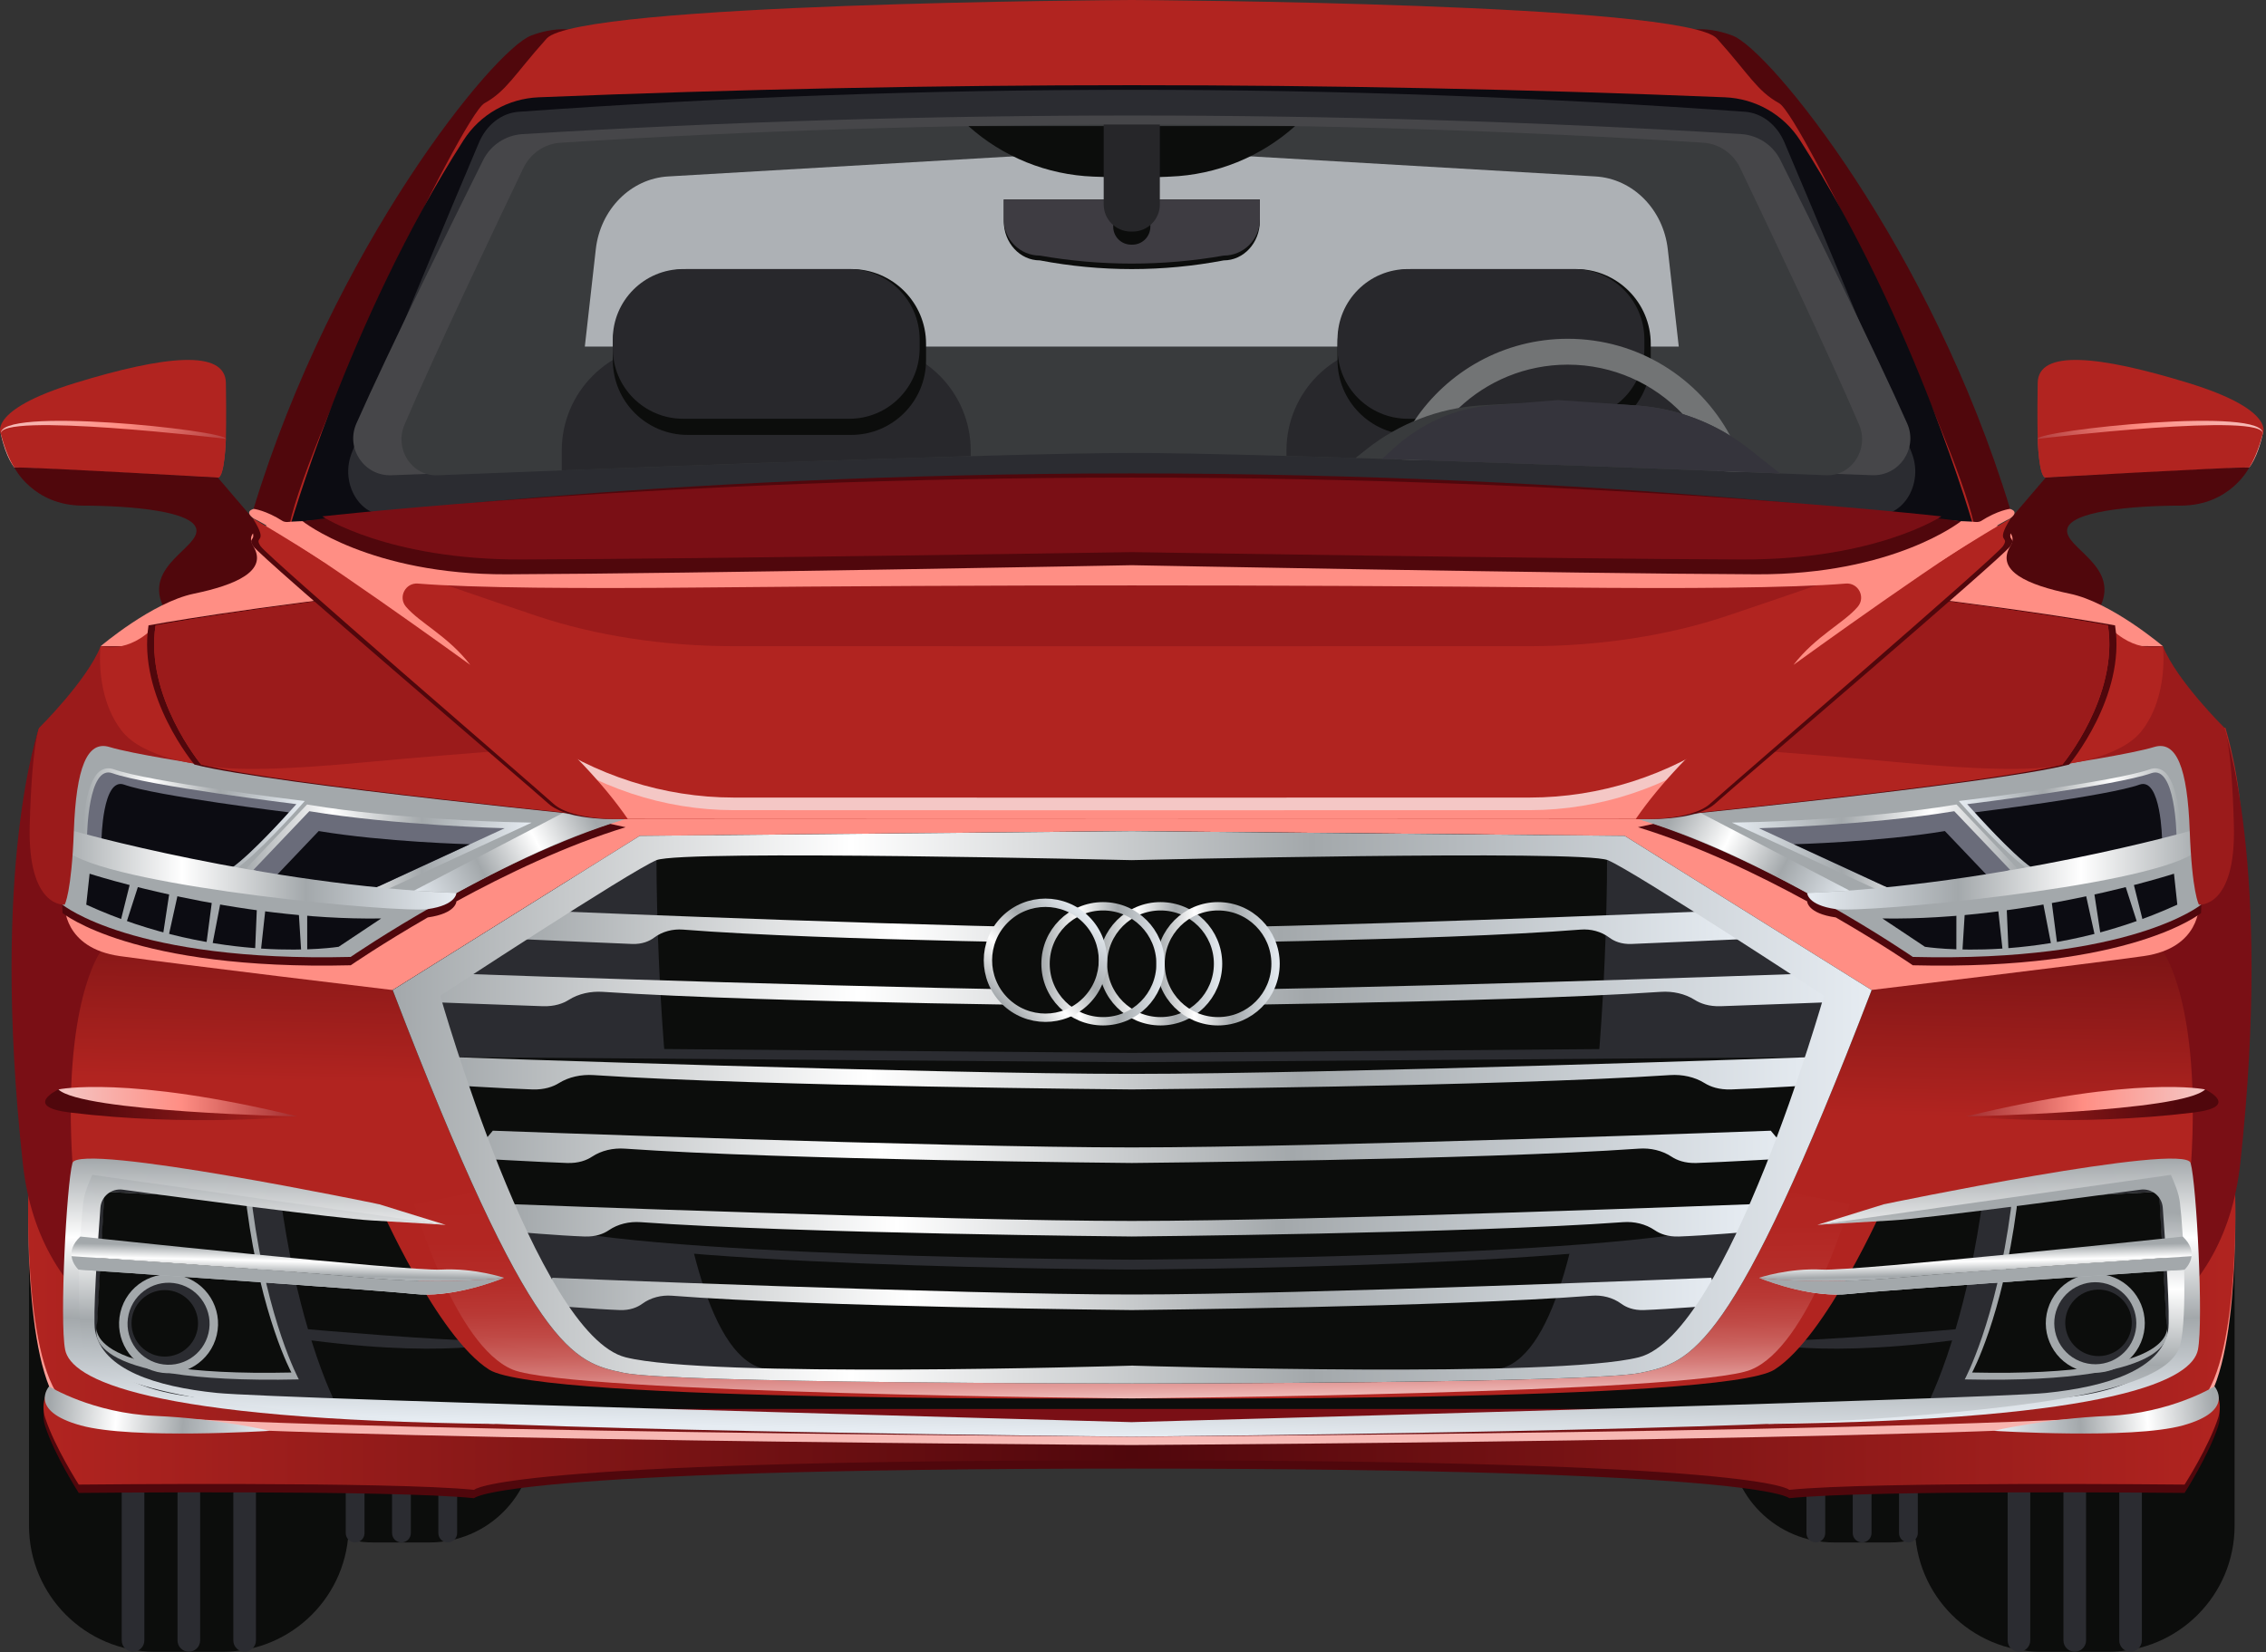 <svg width="543" height="396" viewBox="0 0 543 396" fill="none" xmlns="http://www.w3.org/2000/svg">
<rect x="0" y="0" width="543" height="396" fill="#333333" stroke="none"/>
<path d="M0.231 104.11C0.231 104.11 -3.39 98.37 18.061 91.78C39.511 85.2 53.99 83.7 54.13 91.78C54.27 99.86 54.13 105.17 54.13 105.17C54.13 105.17 10.63 113.15 0.231 104.11Z" fill="#B12420"/>
<path d="M3.411 112.01C3.411 112.01 1.421 109.71 0.221 104.11C-1.249 97.2 54.101 103.16 54.121 105.18C54.121 105.18 53.871 114.56 52.191 114.46C50.521 114.37 3.411 112.01 3.411 112.01Z" fill="url(#paint0_linear_100_6561)"/>
<path d="M3.411 112.01C3.411 112.01 1.681 109.65 0.221 104.11C-1.239 98.57 54.121 105.18 54.121 105.18C54.121 105.18 53.871 114.56 52.191 114.46C50.521 114.37 3.411 112.01 3.411 112.01Z" fill="#B12420"/>
<path d="M60.591 124.281L52.201 114.471C52.201 114.471 9.741 112.021 3.411 112.021C3.411 112.021 7.931 121.17 19.821 121.19C31.711 121.21 46.461 122.561 47.061 126.921C47.661 131.281 34.841 135.471 38.921 144.971C43.001 154.461 75.031 139.111 60.591 124.281Z" fill="#50070C"/>
<path d="M542.191 104.11C542.191 104.11 545.811 98.37 524.361 91.78C502.911 85.2 488.431 83.7 488.291 91.78C488.151 99.86 488.291 105.17 488.291 105.17C488.291 105.17 531.791 113.15 542.191 104.11Z" fill="#B12420"/>
<path d="M539.001 112.01C539.001 112.01 540.991 109.71 542.191 104.11C543.661 97.2 488.311 103.16 488.291 105.18C488.291 105.18 488.541 114.56 490.221 114.46C491.901 114.37 539.001 112.01 539.001 112.01Z" fill="url(#paint1_linear_100_6561)"/>
<path d="M539.001 112.01C539.001 112.01 540.731 109.65 542.191 104.11C543.651 98.57 488.291 105.18 488.291 105.18C488.291 105.18 488.541 114.56 490.221 114.46C491.901 114.37 539.001 112.01 539.001 112.01Z" fill="#B12420"/>
<path d="M481.821 124.281L490.211 114.471C490.211 114.471 532.671 112.021 539.001 112.021C539.001 112.021 534.481 121.17 522.591 121.19C510.701 121.2 495.951 122.561 495.351 126.921C494.751 131.281 507.571 135.471 503.491 144.971C499.411 154.471 467.391 139.111 481.821 124.281Z" fill="#50070C"/>
<path d="M415.161 8.53C409.901 6.54 406.401 7.07 406.401 7.07L271.211 10.45L136.021 7.07C136.021 7.07 132.53 6.54 127.26 8.53C118.33 11.91 79.871 59.18 60.751 121.98C60.751 121.98 66.841 129.96 112.071 129.96C156.741 129.96 268.431 129.96 271.181 129.96C271.211 129.96 271.25 129.96 271.25 129.96C274 129.96 385.691 129.96 430.361 129.96C475.591 129.96 481.681 121.98 481.681 121.98C462.551 59.18 424.091 11.91 415.161 8.53Z" fill="#50070C"/>
<path d="M426.331 24.74C420.971 21.76 419.181 17.88 411.431 9.24C403.781 0.71 274.561 0.02 271.251 0C271.251 0 271.221 0 271.211 0C271.201 0 271.171 0 271.171 0C267.851 0.02 138.641 0.71 130.991 9.24C123.241 17.88 121.451 21.76 116.091 24.74C110.721 27.72 71.581 109.63 69.051 127.49H271.191H271.231H473.371C470.841 109.63 431.701 27.72 426.331 24.74Z" fill="#B12420"/>
<path d="M431.34 33.611C427.38 27.43 420.64 23.62 413.35 23.32C318.63 19.451 223.79 19.451 129.07 23.32C121.78 23.62 115.04 27.43 111.08 33.611C83.3 76.951 69.13 127.49 69.13 127.49H271.15H271.27H473.29C473.29 127.49 459.12 76.951 431.34 33.611Z" fill="#0C0C12"/>
<path d="M495.98 142.3C486 140.23 478.12 136.87 481.73 130.9C485.35 124.93 469.91 124.92 469.91 124.92L271.21 114.46L72.51 124.92C72.51 124.92 57.08 124.92 60.69 130.9C64.31 136.87 56.43 140.23 46.44 142.3C36.46 144.37 24.11 154.89 24.11 154.89L271.2 152.99L518.29 154.89C518.3 154.89 505.96 144.37 495.98 142.3Z" fill="#FF8E84"/>
<path d="M533.281 174.44H271.401H271.251H9.381C9.381 174.44 -5.959 224.16 23.971 228.28C53.911 232.4 271.201 271.01 271.201 271.01L518.671 228.28C548.621 224.16 533.281 174.44 533.281 174.44Z" fill="url(#paint2_linear_100_6561)"/>
<path d="M53.351 395.89H37.151C20.471 395.89 6.951 382.37 6.951 365.69V254.64C6.951 237.96 20.471 224.44 37.151 224.44H53.351C70.031 224.44 83.551 237.96 83.551 254.64V365.69C83.551 382.36 70.031 395.89 53.351 395.89Z" fill="#0C0D0C"/>
<path d="M45.251 395.89C43.751 395.89 42.541 394.68 42.541 393.18V227.15C42.541 225.65 43.751 224.44 45.251 224.44C46.751 224.44 47.961 225.65 47.961 227.15V393.18C47.961 394.67 46.74 395.89 45.251 395.89Z" fill="#2B2C31"/>
<path d="M31.881 395.89C30.381 395.89 29.171 394.68 29.171 393.18V227.15C29.171 225.65 30.381 224.44 31.881 224.44C33.381 224.44 34.591 225.65 34.591 227.15V393.18C34.591 394.67 33.371 395.89 31.881 395.89Z" fill="#2B2C31"/>
<path d="M58.621 395.89C57.121 395.89 55.911 394.68 55.911 393.18V227.15C55.911 225.65 57.121 224.44 58.621 224.44C60.121 224.44 61.331 225.65 61.331 227.15V393.18C61.331 394.67 60.111 395.89 58.621 395.89Z" fill="#2B2C31"/>
<path d="M505.271 395.89H489.071C472.391 395.89 458.871 382.37 458.871 365.69V254.64C458.871 237.96 472.391 224.44 489.071 224.44H505.271C521.951 224.44 535.471 237.96 535.471 254.64V365.69C535.471 382.36 521.951 395.89 505.271 395.89Z" fill="#0C0D0C"/>
<path d="M497.171 395.89C495.671 395.89 494.461 394.68 494.461 393.18V227.15C494.461 225.65 495.671 224.44 497.171 224.44C498.671 224.44 499.881 225.65 499.881 227.15V393.18C499.881 394.67 498.671 395.89 497.171 395.89Z" fill="#2B2C31"/>
<path d="M483.801 395.89C482.301 395.89 481.091 394.68 481.091 393.18V227.15C481.091 225.65 482.301 224.44 483.801 224.44C485.301 224.44 486.511 225.65 486.511 227.15V393.18C486.511 394.67 485.291 395.89 483.801 395.89Z" fill="#2B2C31"/>
<path d="M510.541 395.89C509.041 395.89 507.831 394.68 507.831 393.18V227.15C507.831 225.65 509.041 224.44 510.541 224.44C512.041 224.44 513.251 225.65 513.251 227.15V393.18C513.251 394.67 512.041 395.89 510.541 395.89Z" fill="#2B2C31"/>
<path d="M102.92 369.7H89.481C75.641 369.7 64.42 358.48 64.42 344.64V252.5C64.42 238.66 75.641 227.44 89.481 227.44H102.92C116.76 227.44 127.98 238.66 127.98 252.5V344.64C127.98 358.48 116.76 369.7 102.92 369.7Z" fill="#0C0D0C"/>
<path d="M96.2 369.7C94.96 369.7 93.95 368.69 93.95 367.45V229.69C93.95 228.45 94.96 227.44 96.2 227.44C97.44 227.44 98.45 228.45 98.45 229.69V367.46C98.44 368.7 97.44 369.7 96.2 369.7Z" fill="#2B2C31"/>
<path d="M85.101 369.7C83.861 369.7 82.851 368.69 82.851 367.45V229.69C82.851 228.45 83.861 227.44 85.101 227.44C86.341 227.44 87.351 228.45 87.351 229.69V367.46C87.351 368.7 86.341 369.7 85.101 369.7Z" fill="#2B2C31"/>
<path d="M107.291 369.7C106.051 369.7 105.041 368.69 105.041 367.45V229.69C105.041 228.45 106.051 227.44 107.291 227.44C108.531 227.44 109.541 228.45 109.541 229.69V367.46C109.541 368.7 108.531 369.7 107.291 369.7Z" fill="#2B2C31"/>
<path d="M452.94 369.7H439.5C425.66 369.7 414.44 358.48 414.44 344.64V252.5C414.44 238.66 425.66 227.44 439.5 227.44H452.94C466.78 227.44 478 238.66 478 252.5V344.64C478 358.48 466.78 369.7 452.94 369.7Z" fill="#0C0D0C"/>
<path d="M446.221 369.7C444.981 369.7 443.971 368.69 443.971 367.45V229.69C443.971 228.45 444.981 227.44 446.221 227.44C447.461 227.44 448.471 228.45 448.471 229.69V367.46C448.471 368.7 447.461 369.7 446.221 369.7Z" fill="#2B2C31"/>
<path d="M435.13 369.7C433.89 369.7 432.88 368.69 432.88 367.45V229.69C432.88 228.45 433.89 227.44 435.13 227.44C436.37 227.44 437.38 228.45 437.38 229.69V367.46C437.37 368.7 436.37 369.7 435.13 369.7Z" fill="#2B2C31"/>
<path d="M457.311 369.7C456.071 369.7 455.061 368.69 455.061 367.45V229.69C455.061 228.45 456.071 227.44 457.311 227.44C458.551 227.44 459.561 228.45 459.561 229.69V367.46C459.561 368.7 458.561 369.7 457.311 369.7Z" fill="#2B2C31"/>
<path d="M525.4 328.22L271.18 333.6L16.96 328.22C16.96 328.22 8.55 334.78 10.81 341.78C13.07 348.78 18.87 357.83 18.87 357.83C18.87 357.83 93.77 357.05 113.611 359.09C113.611 359.09 118.98 352 271.15 352H271.211C423.381 352 428.75 359.09 428.75 359.09C448.59 357.05 523.49 357.83 523.49 357.83C523.49 357.83 529.29 348.78 531.55 341.78C533.81 334.78 525.4 328.22 525.4 328.22Z" fill="#50070C"/>
<path d="M525.4 326.22L271.18 331.6L16.96 326.22C16.96 326.22 8.55 332.78 10.81 339.78C13.07 346.78 18.87 355.83 18.87 355.83C18.87 355.83 93.77 355.05 113.611 357.09C113.611 357.09 118.98 350 271.15 350H271.211C423.381 350 428.75 357.09 428.75 357.09C448.59 355.05 523.49 355.83 523.49 355.83C523.49 355.83 529.29 346.78 531.55 339.78C533.81 332.78 525.4 326.22 525.4 326.22Z" fill="url(#paint3_linear_100_6561)"/>
<path d="M535.611 287.65L271.201 290.63L6.79 287.65C6.79 287.65 5.461 333.85 17.201 339.41C28.631 344.82 258.851 346.28 270.951 346.35C270.951 346.35 271.041 346.35 271.201 346.35C271.361 346.35 271.451 346.35 271.451 346.35C283.541 346.28 513.771 344.83 525.201 339.41C536.951 333.85 535.611 287.65 535.611 287.65Z" fill="url(#paint4_linear_100_6561)"/>
<path d="M535.611 285.65L271.201 288.63L6.79 285.65C6.79 285.65 5.461 331.85 17.201 337.41C28.631 342.82 258.851 344.28 270.951 344.35C270.951 344.35 271.041 344.35 271.201 344.35C271.361 344.35 271.451 344.35 271.451 344.35C283.541 344.28 513.771 342.83 525.201 337.41C536.951 331.85 535.611 285.65 535.611 285.65Z" fill="url(#paint5_linear_100_6561)"/>
<path d="M532.921 174.44H271.151H9.381C9.381 174.44 -2.369 206.79 5.451 278.75C13.271 350.71 117.521 340.85 271.151 340.85C424.781 340.85 529.031 350.71 536.851 278.75C544.671 206.79 532.921 174.44 532.921 174.44Z" fill="#7A0F15"/>
<path d="M465.05 337.7H77.37C58.95 337.7 44.03 322.77 44.03 304.36C44.03 285.94 58.96 271.02 77.37 271.02H465.05C483.47 271.02 498.39 285.95 498.39 304.36C498.39 322.77 483.46 337.7 465.05 337.7Z" fill="#0C0D0C"/>
<path d="M124.14 321C124.14 321 124.14 321 115.63 321.26C107.13 321.51 73.88 318.61 73.811 318.6C71.421 310.5 68.91 299.79 67.14 286.45V283.81L23.23 281.59L20.971 322.17C20.971 322.17 14.08 338.79 80.89 337.32C80.89 337.32 77.97 331.97 74.62 321.27C110.57 325.89 124.14 321 124.14 321Z" fill="#2B2C31"/>
<path d="M60.52 287.439L25.09 285.649L23.26 318.399C23.26 318.399 17.7 331.809 71.61 330.619C71.61 330.619 64.15 316.919 60.52 289.569" fill="#A3A8AB"/>
<path d="M59.14 287.369L25.01 285.649L23.25 317.189C23.25 317.189 17.901 330.109 69.831 328.969C69.831 328.969 62.64 315.769 59.14 289.429" fill="#0C0D0C"/>
<path d="M51.935 320.004C53.44 313.63 49.493 307.242 43.118 305.737C36.743 304.232 30.356 308.179 28.851 314.553C27.345 320.928 31.293 327.316 37.667 328.821C44.042 330.326 50.43 326.379 51.935 320.004Z" fill="#A3A8AB"/>
<path d="M49.959 319.538C51.207 314.255 47.935 308.96 42.652 307.713C37.368 306.465 32.074 309.737 30.826 315.02C29.579 320.304 32.85 325.598 38.134 326.846C43.417 328.093 48.712 324.822 49.959 319.538Z" fill="#2B2C31"/>
<path d="M45.122 322.817C48.234 319.705 48.234 314.658 45.122 311.546C42.009 308.434 36.963 308.434 33.85 311.546C30.738 314.659 30.738 319.705 33.85 322.817C36.963 325.93 42.009 325.93 45.122 322.817Z" fill="#0C0D0C"/>
<path d="M418.271 321C418.271 321 418.271 321 426.781 321.26C435.281 321.51 468.531 318.61 468.601 318.6C470.991 310.5 473.501 299.79 475.271 286.45V283.81L519.181 281.59L521.441 322.17C521.441 322.17 528.331 338.79 461.521 337.32C461.521 337.32 464.441 331.97 467.791 321.27C431.841 325.89 418.271 321 418.271 321Z" fill="#2B2C31"/>
<path d="M481.901 287.439L517.331 285.649L519.161 318.399C519.161 318.399 524.721 331.809 470.811 330.619C470.811 330.619 478.271 316.919 481.901 289.569" fill="#A3A8AB"/>
<path d="M483.27 287.369L517.4 285.649L519.16 317.189C519.16 317.189 524.51 330.109 472.58 328.969C472.58 328.969 479.77 315.769 483.27 289.429" fill="#0C0D0C"/>
<path d="M513.052 321.696C515.559 315.645 512.685 308.707 506.634 306.2C500.582 303.693 493.644 306.567 491.137 312.619C488.631 318.67 491.504 325.608 497.556 328.115C503.608 330.622 510.546 327.748 513.052 321.696Z" fill="#A3A8AB"/>
<path d="M511.177 320.92C513.254 315.904 510.873 310.153 505.857 308.076C500.841 305.998 495.091 308.38 493.013 313.396C490.935 318.411 493.317 324.162 498.333 326.239C503.349 328.317 509.099 325.935 511.177 320.92Z" fill="#2B2C31"/>
<path d="M504.698 324.819C508.981 323.807 511.634 319.515 510.623 315.231C509.611 310.947 505.318 308.295 501.035 309.306C496.751 310.318 494.098 314.61 495.11 318.894C496.121 323.178 500.414 325.831 504.698 324.819Z" fill="#0C0D0C"/>
<path d="M518.441 228.28C452.271 122.44 271.211 135.47 271.211 135.47C271.211 135.47 90.151 122.45 23.981 228.28C23.981 228.28 14.981 240.63 17.361 278.75C17.361 278.75 19.461 277.02 30.971 281.07C42.481 285.12 90.831 288.64 90.831 288.64C90.831 288.64 104.751 320.37 117.211 328.28C129.661 336.19 271.211 335.17 271.211 335.17C271.211 335.17 412.761 336.19 425.211 328.28C437.661 320.37 451.591 288.64 451.591 288.64C451.591 288.64 499.941 285.12 511.451 281.07C522.961 277.02 525.061 278.75 525.061 278.75C527.441 240.63 518.441 228.28 518.441 228.28Z" fill="url(#paint6_linear_100_6561)"/>
<path d="M521.741 173.11L271.211 154.89L20.681 173.11C20.681 173.11 11.191 179.09 15.491 216.84C15.491 216.84 15.041 227.21 28.731 229.16C42.421 231.1 94.111 237.3 94.111 237.3L135.591 211.4C147.171 204.17 160.521 200.27 174.171 200.14L271.211 199.2L368.251 200.14C381.901 200.27 395.251 204.17 406.831 211.4L448.311 237.3C448.311 237.3 500.001 231.1 513.691 229.16C527.381 227.22 526.931 216.84 526.931 216.84C531.241 179.09 521.741 173.11 521.741 173.11Z" fill="#FF8E84"/>
<path d="M21.33 182.089C17.84 186.809 16.2 194.579 15.46 201.779C14.36 202.439 13.44 203.579 15.16 205.279C14.64 212.759 14.99 218.839 14.99 218.839C14.99 218.839 31.79 232.649 84.05 231.359C84.05 231.359 91.4 226.289 102.51 219.889C109.36 218.929 109.37 216.049 109.37 216.039C121.17 209.599 135.71 202.619 149.92 198.269C149.91 198.279 29.17 171.479 21.33 182.089Z" fill="#50070C"/>
<path d="M526.96 201.77C526.21 194.58 524.57 186.8 521.09 182.08C513.24 171.47 392.5 198.27 392.5 198.27C406.72 202.62 421.26 209.6 433.05 216.04C433.05 216.05 433.06 218.93 439.91 219.89C451.01 226.29 458.37 231.36 458.37 231.36C510.63 232.65 527.43 218.84 527.43 218.84C527.43 218.84 527.78 212.76 527.26 205.28C528.98 203.57 528.06 202.44 526.96 201.77Z" fill="#50070C"/>
<path d="M149.91 196.28C149.91 196.28 29.17 169.48 21.32 180.09C13.47 190.7 14.97 216.84 14.97 216.84C14.97 216.84 31.77 230.65 84.03 229.36C84.04 229.36 117.82 206.09 149.91 196.28Z" fill="#A3A8AB"/>
<path d="M120.971 197.01C120.711 197 94.491 196.3 74.361 192.95L73.581 192.82L58.101 209.08L60.201 209.89C60.651 210.06 70.951 213.95 88.201 213.95C89.061 213.95 89.951 213.94 90.851 213.92L91.16 213.91L127.411 197.17L120.971 197.01Z" fill="url(#paint7_linear_100_6561)"/>
<path d="M90.81 212.421L120.94 198.511C120.94 198.511 94.59 197.831 74.12 194.431L60.73 208.491C60.73 208.491 72.05 212.851 90.81 212.421Z" fill="#6A6C7A"/>
<path d="M89.28 213.11L112.58 202.35C112.58 202.35 92.2 201.83 76.37 199.19L66.01 210.07C66.01 210.07 74.77 213.44 89.28 213.11Z" fill="#0C0C12"/>
<path d="M71.14 191.76C70.78 191.72 35.51 187.35 27.25 184.39C26.1 183.98 24.99 184.11 24.04 184.77C20.23 187.41 19.9 198.49 19.87 200.09C19.65 201.55 20.54 202.93 22.52 204.19C27.68 207.5 39.93 209.84 48.39 209.84C52 209.84 54.92 209.41 56.31 208.45C61.77 204.67 71.37 193.87 71.77 193.41L73.03 191.99L71.14 191.76Z" fill="url(#paint8_linear_100_6561)"/>
<path d="M20.87 200.171C20.87 200.171 21.11 183.241 26.91 185.321C35.37 188.361 71.02 192.741 71.02 192.741C71.02 192.741 61.16 203.871 55.74 207.621C50.46 211.281 19.78 206.321 20.87 200.171Z" fill="#6A6C7A"/>
<path d="M24.32 201.341C24.32 201.341 24.541 186.201 29.731 188.061C37.301 190.781 69.191 194.701 69.191 194.701C69.191 194.701 60.37 204.661 55.511 208.021C50.791 211.281 23.34 206.841 24.32 201.341Z" fill="#0C0C12"/>
<path d="M109.36 214.051C109.36 214.051 131.9 201.251 149.91 196.281C149.91 196.281 139.61 196.631 135.01 194.801L99.231 213.451L109.36 214.051Z" fill="url(#paint9_linear_100_6561)"/>
<path d="M17.19 199.051C17.19 199.051 63.05 212.081 109.36 214.051C109.36 214.051 109.36 216.931 102.5 217.901C95.64 218.861 29.82 212.771 16.9 204.621C10.66 200.681 17.19 199.051 17.19 199.051Z" fill="url(#paint10_linear_100_6561)"/>
<path d="M21.471 209.41C21.471 209.41 56.141 220.67 91.341 220.14L81.15 226.93C81.15 226.93 52.71 231.49 20.67 216.83L21.471 209.41Z" fill="#0C0C12"/>
<path d="M31.25 211.381L28.72 221.501L29.99 222.071L33.21 212.071L31.25 211.381Z" fill="#A3A8AB"/>
<path d="M40.64 213.67L39.07 223.98L40.38 224.44L42.65 214.18L40.64 213.67Z" fill="#A3A8AB"/>
<path d="M61.56 217.551L61.12 227.971L62.47 228.281L63.61 217.841L61.56 217.551Z" fill="#A3A8AB"/>
<path d="M50.82 215.82L49.34 227.1L50.66 227.61L52.83 216.39L50.82 215.82Z" fill="#A3A8AB"/>
<path d="M71.52 217.551L72.231 228.911L73.621 229.151L73.611 217.731L71.52 217.551Z" fill="#A3A8AB"/>
<path d="M392.5 196.28C392.5 196.28 513.24 169.48 521.09 180.09C528.94 190.7 527.44 216.84 527.44 216.84C527.44 216.84 510.64 230.65 458.38 229.36C458.37 229.36 424.59 206.09 392.5 196.28Z" fill="#A3A8AB"/>
<path d="M421.45 197.01C421.71 197 447.93 196.3 468.06 192.95L468.84 192.82L484.32 209.08L482.22 209.89C481.77 210.06 471.47 213.95 454.22 213.95C453.36 213.95 452.47 213.94 451.57 213.92L451.26 213.91L415.01 197.17L421.45 197.01Z" fill="url(#paint11_linear_100_6561)"/>
<path d="M451.61 212.421L421.48 198.511C421.48 198.511 447.83 197.831 468.3 194.431L481.69 208.491C481.69 208.491 470.37 212.851 451.61 212.421Z" fill="#6A6C7A"/>
<path d="M453.14 213.11L429.84 202.35C429.84 202.35 450.22 201.83 466.05 199.19L476.41 210.07C476.41 210.07 467.65 213.44 453.14 213.11Z" fill="#0C0C12"/>
<path d="M471.28 191.76C471.64 191.72 506.91 187.35 515.17 184.39C516.32 183.98 517.43 184.11 518.38 184.77C522.19 187.41 522.52 198.49 522.55 200.09C522.77 201.55 521.88 202.93 519.9 204.19C514.74 207.5 502.49 209.84 494.03 209.84C490.42 209.84 487.5 209.41 486.11 208.45C480.65 204.67 471.05 193.87 470.65 193.41L469.39 191.99L471.28 191.76Z" fill="url(#paint12_linear_100_6561)"/>
<path d="M521.55 200.171C521.55 200.171 521.31 183.241 515.51 185.321C507.05 188.361 471.4 192.741 471.4 192.741C471.4 192.741 481.26 203.871 486.68 207.621C491.96 211.281 522.64 206.321 521.55 200.171Z" fill="#6A6C7A"/>
<path d="M518.1 201.341C518.1 201.341 517.88 186.201 512.69 188.061C505.12 190.781 473.23 194.701 473.23 194.701C473.23 194.701 482.05 204.661 486.91 208.021C491.62 211.281 519.07 206.841 518.1 201.341Z" fill="#0C0C12"/>
<path d="M433.06 214.051C433.06 214.051 410.52 201.251 392.51 196.281C392.51 196.281 402.81 196.631 407.41 194.801L443.19 213.451L433.06 214.051Z" fill="url(#paint13_linear_100_6561)"/>
<path d="M525.23 199.051C525.23 199.051 479.37 212.081 433.06 214.051C433.06 214.051 433.06 216.931 439.92 217.901C446.78 218.861 512.6 212.771 525.52 204.621C531.76 200.681 525.23 199.051 525.23 199.051Z" fill="url(#paint14_linear_100_6561)"/>
<path d="M520.95 209.41C520.95 209.41 486.28 220.67 451.08 220.14L461.27 226.93C461.27 226.93 489.71 231.49 521.75 216.83L520.95 209.41Z" fill="#0C0C12"/>
<path d="M511.16 211.381L513.69 221.501L512.43 222.071L509.21 212.071L511.16 211.381Z" fill="#A3A8AB"/>
<path d="M501.78 213.67L503.35 223.98L502.03 224.44L499.77 214.18L501.78 213.67Z" fill="#A3A8AB"/>
<path d="M480.86 217.551L481.3 227.971L479.94 228.281L478.8 217.841L480.86 217.551Z" fill="#A3A8AB"/>
<path d="M491.6 215.82L493.07 227.1L491.76 227.61L489.58 216.39L491.6 215.82Z" fill="#A3A8AB"/>
<path d="M470.9 217.551L470.19 228.911L468.8 229.151L468.81 217.731L470.9 217.551Z" fill="#A3A8AB"/>
<path d="M535.301 197.82C534.781 177.93 533.031 174.44 533.031 174.44C533.031 174.44 521.541 163.08 518.301 154.89H271.211H24.121C20.881 163.08 9.391 174.44 9.391 174.44C9.391 174.44 7.651 177.93 7.121 197.82C6.601 217.71 15.491 216.84 15.491 216.84C15.491 216.84 17.141 214.08 17.701 199.05C18.261 184.02 20.871 177.4 26.251 179.05C31.631 180.7 48.211 183.24 48.211 183.24L271.211 191.17L494.211 183.24C494.211 183.24 510.801 180.7 516.171 179.05C521.551 177.4 524.171 184.01 524.721 199.05C525.271 214.08 526.931 216.84 526.931 216.84C526.931 216.84 535.831 217.71 535.301 197.82Z" fill="#9B1B1B"/>
<path d="M518.3 154.89C518.3 154.89 511.51 156.89 505.12 149.89H271.201H37.281C30.89 156.9 24.101 154.89 24.101 154.89C24.101 154.89 22.64 166.76 29.18 175.17C34.391 181.87 48.2 183.25 48.2 183.25L271.201 196.33L494.201 183.25C494.201 183.25 508.001 181.87 513.221 175.17C519.761 166.76 518.3 154.89 518.3 154.89Z" fill="#B12420"/>
<path d="M506.83 149.89C506.83 149.89 412.56 132.33 271.21 132.33C129.86 132.33 35.59 149.89 35.59 149.89C32.94 166.96 46.59 183.25 46.59 183.25C65.53 188.1 149.54 196.33 149.54 196.33H271.21H392.88C392.88 196.33 476.89 188.1 495.83 183.25C495.83 183.25 509.48 166.96 506.83 149.89Z" fill="#50070C"/>
<path d="M505.121 149.89C505.121 149.89 411.531 132.33 271.201 132.33C130.871 132.33 37.281 149.89 37.281 149.89C34.651 166.96 48.201 183.25 48.201 183.25C67.001 188.1 150.411 196.33 150.411 196.33H271.201H391.991C391.991 196.33 475.401 188.1 494.201 183.25C494.211 183.25 507.761 166.96 505.121 149.89Z" fill="#B12420"/>
<path d="M505.121 149.89C505.121 149.89 411.531 132.33 271.201 132.33C130.871 132.33 37.281 149.89 37.281 149.89C34.651 166.96 48.201 183.25 48.201 183.25C54.861 184.97 69.501 184.37 85.621 182.87C144.451 177.41 203.481 174.45 262.561 174.45H271.391H279.831C338.911 174.45 397.941 177.42 456.771 182.87C472.901 184.37 487.531 184.97 494.191 183.25C494.211 183.25 507.761 166.96 505.121 149.89Z" fill="#9B1B1B"/>
<path d="M271.211 123.45C271.211 123.45 76.461 112.8 77.231 137.65C77.401 143.07 150.421 196.28 150.421 196.28C150.421 196.28 185.861 196.33 271.211 196.33C356.561 196.33 392.001 196.28 392.001 196.28C392.001 196.28 465.031 143.07 465.191 137.65C465.951 112.8 271.211 123.45 271.211 123.45Z" fill="#FF8E84"/>
<path d="M271.211 123.38C271.211 123.38 76.461 113.03 77.231 137.18C77.341 140.54 107.051 162.77 128.581 178.45C142.671 188.71 159.061 194.17 175.821 194.18C195.201 194.19 226.291 194.21 271.201 194.21C316.111 194.21 347.211 194.2 366.581 194.18C383.341 194.17 399.741 188.7 413.821 178.45C435.351 162.77 465.071 140.54 465.171 137.18C465.951 113.03 271.211 123.38 271.211 123.38Z" fill="#F4C7C5"/>
<path d="M271.211 123.29C271.211 123.29 76.461 113.37 77.231 136.52C77.341 139.74 107.051 161.05 128.581 176.08C142.671 185.91 159.061 191.15 175.821 191.16C195.201 191.17 226.291 191.18 271.201 191.18C316.111 191.18 347.211 191.17 366.581 191.16C383.341 191.15 399.741 185.91 413.821 176.08C435.351 161.05 465.071 139.74 465.171 136.52C465.951 113.37 271.211 123.29 271.211 123.29Z" fill="#B12420"/>
<path d="M271.211 122.2C271.211 122.2 76.461 117.42 77.231 128.57C77.341 130.12 107.051 140.38 128.581 147.62C142.671 152.35 159.061 154.88 175.821 154.88C195.201 154.89 226.291 154.89 271.201 154.89C316.111 154.89 347.211 154.88 366.581 154.88C383.341 154.87 399.741 152.35 413.821 147.62C435.351 140.38 465.071 130.12 465.171 128.57C465.951 117.42 271.211 122.2 271.211 122.2Z" fill="#9B1B1B"/>
<path d="M58.841 124.28C58.841 124.28 125.981 162.36 149.401 196.28C149.401 196.28 136.321 197.03 131.401 192.6C126.481 188.16 62.471 133.57 60.681 130.91C58.901 128.23 62.811 130.53 58.841 124.28Z" fill="#50070C"/>
<path d="M483.571 124.28C483.571 124.28 416.431 162.36 393.011 196.28C393.011 196.28 406.091 197.03 411.011 192.6C415.931 188.16 479.941 133.57 481.731 130.91C483.521 128.23 479.601 130.53 483.571 124.28Z" fill="#50070C"/>
<path d="M60.61 124.28C60.61 124.28 127.19 162.36 150.42 196.28C150.42 196.28 137.45 197.03 132.57 192.6C127.69 188.16 64.22 133.57 62.44 130.91C60.67 128.23 64.55 130.53 60.61 124.28Z" fill="#B12420"/>
<path d="M481.8 124.28C481.8 124.28 415.22 162.36 391.99 196.28C391.99 196.28 404.96 197.03 409.84 192.6C414.72 188.16 478.19 133.57 479.97 130.91C481.75 128.23 477.87 130.53 481.8 124.28Z" fill="#B12420"/>
<path d="M481.64 121.97C481.64 121.97 478.76 122.28 474.64 124.92C470.51 127.56 271.221 123.45 271.221 123.45C271.221 123.45 71.921 127.56 67.8 124.92C63.67 122.28 60.8 121.97 60.8 121.97C58.321 122.7 60.8 124.28 60.8 124.28C71.531 129.51 112.69 159.36 112.69 159.36C107.35 152.43 100.65 149.37 97.29 145.43C95.331 143.13 97.15 139.62 100.16 139.87C113.28 140.95 139.42 141.09 167.41 140.82C236.62 140.15 305.84 140.15 375.05 140.82C403.03 141.09 429.18 140.96 442.3 139.87C445.31 139.62 447.13 143.13 445.17 145.43C441.81 149.37 435.12 152.43 429.77 159.36C429.77 159.36 470.93 129.51 481.66 124.28C481.64 124.28 484.12 122.7 481.64 121.97Z" fill="#FF8E84"/>
<path d="M458.181 108.76C450.631 88.69 434.291 49.9 427.621 34.17C425.821 29.91 422.231 27.11 418.191 26.79H418.181C320.281 19.77 222.101 19.77 124.201 26.8C120.161 27.12 116.571 29.93 114.771 34.18C108.111 49.9 91.761 88.7 84.211 108.77C81.551 115.84 86.121 123.74 92.701 123.44C131.461 121.68 238.291 116.95 271.141 116.95L271.251 116.94C304.091 116.94 410.931 121.66 449.691 123.43C456.271 123.73 460.851 115.83 458.181 108.76Z" fill="#2B2C31"/>
<path d="M271.211 113.47C156.531 113.47 72.511 124.93 72.511 124.93C72.511 124.93 88.611 137.78 121.491 137.65C167.471 137.47 271.211 135.47 271.211 135.47C271.211 135.47 374.951 137.47 420.931 137.65C453.811 137.78 469.911 124.93 469.911 124.93C469.911 124.93 385.881 113.47 271.211 113.47Z" fill="#50070C"/>
<path d="M271.21 114.47C159.26 114.47 77.231 123.77 77.231 123.77C77.231 123.77 92.95 134.2 125.05 134.1C169.94 133.96 271.22 132.33 271.22 132.33C271.22 132.33 372.5 133.95 417.39 134.1C449.49 134.2 465.21 123.77 465.21 123.77C465.21 123.77 383.16 114.47 271.21 114.47Z" fill="#7A0F15"/>
<path d="M271.26 254.6H271.24H271.22V254.61L99.24 288.64C99.24 288.64 108.93 322.55 122.87 328.28C136.81 334.01 271.21 335.17 271.21 335.17H271.26C271.26 335.17 405.66 334.01 419.6 328.28C433.54 322.55 443.23 288.64 443.23 288.64L271.26 254.6Z" fill="url(#paint15_linear_100_6561)"/>
<path d="M389.321 200.34L271.211 199.2L153.291 200.34L94.101 237.3C127.601 324.63 137.421 326.47 149.401 329.03C161.101 331.54 266.341 331.59 271.201 331.6C271.201 331.6 271.241 331.6 271.301 331.6C271.361 331.6 271.401 331.6 271.401 331.6C276.271 331.6 381.501 331.54 393.201 329.03C405.181 326.46 415 324.63 448.5 237.3L389.321 200.34Z" fill="#0C0D0C"/>
<path d="M157.311 206.17C157.311 206.17 156.961 328.28 185.081 328.28C185.081 328.28 158.451 331.43 144.261 324.96C130.071 318.49 101.451 239.09 101.451 239.09C101.451 239.09 139.991 207.2 157.311 206.17Z" fill="#2B2C31"/>
<path d="M385.101 206.17C385.101 206.17 385.451 328.28 357.331 328.28C357.331 328.28 383.961 331.43 398.151 324.96C412.341 318.49 440.961 239.09 440.961 239.09C440.961 239.09 402.431 207.2 385.101 206.17Z" fill="#2B2C31"/>
<path d="M271.26 252.36L108.69 251.03C108.69 251.03 109.37 287.14 125.1 293.97C147.71 303.8 271.2 304.29 271.2 304.29H271.32C271.32 304.29 394.81 303.8 417.42 293.97C433.15 287.13 433.83 251.03 433.83 251.03L271.26 252.36Z" fill="#2B2C31"/>
<path d="M271.26 254.59L108.69 253.38C108.69 253.38 109.37 286.28 125.1 292.51C147.71 301.47 271.2 301.92 271.2 301.92H271.32C271.32 301.92 394.81 301.47 417.42 292.51C433.15 286.28 433.83 253.38 433.83 253.38L271.26 254.59Z" fill="#0C0D0C"/>
<path d="M406.72 218.51C406.72 218.51 311.14 222.52 271.21 222.52C231.28 222.52 135.7 218.51 135.7 218.51L124.57 225.08C124.57 225.08 145.97 226.05 151.46 226.25C153.89 226.34 155.6 225.59 156.75 224.73C158.73 223.25 161.21 222.62 163.67 222.81C197.66 225.51 271.2 226.25 271.2 226.25C271.2 226.25 344.74 225.51 378.73 222.81C381.19 222.61 383.67 223.25 385.65 224.73C386.8 225.59 388.51 226.34 390.94 226.25C396.43 226.05 417.83 225.08 417.83 225.08L406.72 218.51Z" fill="url(#paint16_linear_100_6561)"/>
<path d="M433.731 253.38C433.731 253.38 319.091 257.39 271.201 257.39C223.321 257.39 108.671 253.38 108.671 253.38L105.681 259.95C105.681 259.95 120.991 260.92 127.581 261.12C130.491 261.21 132.541 260.46 133.931 259.6C136.301 258.12 139.281 257.49 142.231 257.68C183.001 260.38 271.201 261.12 271.201 261.12C271.201 261.12 359.401 260.38 400.171 257.68C403.121 257.48 406.101 258.12 408.471 259.6C409.851 260.46 411.901 261.21 414.821 261.12C421.411 260.92 436.721 259.95 436.721 259.95L433.731 253.38Z" fill="url(#paint17_linear_100_6561)"/>
<path d="M424.331 271.01C424.331 271.01 316.321 275.02 271.211 275.02C226.101 275.02 118.091 271.01 118.091 271.01L112.581 277.58C112.581 277.58 129.701 278.55 135.901 278.75C138.641 278.84 140.58 278.09 141.88 277.23C144.12 275.75 146.921 275.12 149.701 275.31C188.111 278.01 271.211 278.75 271.211 278.75C271.211 278.75 354.311 278.01 392.721 275.31C395.501 275.11 398.301 275.75 400.541 277.23C401.841 278.09 403.771 278.84 406.521 278.75C412.731 278.55 429.841 277.58 429.841 277.58L424.331 271.01Z" fill="url(#paint18_linear_100_6561)"/>
<path d="M419.551 288.63C419.551 288.63 314.911 292.64 271.211 292.64C227.511 292.64 122.871 288.63 122.871 288.63L122.931 295.2C122.931 295.2 134.111 296.17 140.121 296.37C142.781 296.46 144.651 295.71 145.911 294.85C148.081 293.37 150.791 292.74 153.491 292.93C190.701 295.63 271.211 296.37 271.211 296.37C271.211 296.37 351.721 295.63 388.931 292.93C391.631 292.73 394.341 293.37 396.511 294.85C397.771 295.71 399.641 296.46 402.301 296.37C408.311 296.17 419.621 295.2 419.621 295.2L419.551 288.63Z" fill="url(#paint19_linear_100_6561)"/>
<path d="M410.081 306.26C410.081 306.26 312.121 310.27 271.211 310.27C230.301 310.27 132.341 306.26 132.341 306.26L131.061 312.83C131.061 312.83 142.87 313.8 148.5 314C150.99 314.09 152.741 313.34 153.921 312.48C155.951 311 158.49 310.37 161.01 310.56C195.85 313.26 271.211 314 271.211 314C271.211 314 346.581 313.26 381.411 310.56C383.931 310.36 386.48 311 388.5 312.48C389.68 313.34 391.431 314.09 393.921 314C399.551 313.8 411.74 312.83 411.74 312.83L410.081 306.26Z" fill="url(#paint20_linear_100_6561)"/>
<path d="M430.92 233.43C430.92 233.43 318.26 237.44 271.2 237.44C224.15 237.44 111.48 233.43 111.48 233.43L98.36 240C98.36 240 123.58 240.97 130.06 241.17C132.92 241.26 134.94 240.51 136.3 239.65C138.63 238.17 141.56 237.54 144.46 237.73C184.52 240.43 271.2 241.17 271.2 241.17C271.2 241.17 357.88 240.43 397.94 237.73C400.84 237.53 403.77 238.17 406.1 239.65C407.46 240.51 409.47 241.26 412.34 241.17C418.81 240.97 444.04 240 444.04 240L430.92 233.43Z" fill="url(#paint21_linear_100_6561)"/>
<path d="M389.321 200.34L271.211 199.2L153.291 200.34L94.101 237.3C127.601 324.63 137.421 326.47 149.401 329.03C161.101 331.54 266.341 331.59 271.201 331.6C271.201 331.6 271.241 331.6 271.301 331.6C271.361 331.6 271.401 331.6 271.401 331.6C276.271 331.6 381.501 331.54 393.201 329.03C405.181 326.46 415 324.63 448.5 237.3L389.321 200.34ZM392.701 325.32C372.901 330.34 276.091 327.46 271.401 327.32V327.31C271.401 327.31 271.361 327.31 271.301 327.31C271.241 327.31 271.201 327.31 271.201 327.31V327.32C266.521 327.46 169.711 330.34 149.901 325.32C128.591 319.92 105.5 238.66 105.5 238.66C105.5 238.66 151.111 208.72 157.321 206.16C163.531 203.61 271.191 206.16 271.191 206.16C271.191 206.16 379.05 203.61 385.26 206.16C391.47 208.71 437.081 238.66 437.081 238.66C437.081 238.66 414.001 319.92 392.701 325.32Z" fill="url(#paint22_linear_100_6561)"/>
<path d="M278.1 244.78C285.711 244.78 291.88 238.61 291.88 231C291.88 223.389 285.711 217.22 278.1 217.22C270.49 217.22 264.32 223.389 264.32 231C264.32 238.61 270.49 244.78 278.1 244.78Z" fill="#0C0D0C"/>
<path d="M291.88 244.78C299.491 244.78 305.661 238.61 305.661 231C305.661 223.389 299.491 217.22 291.88 217.22C284.27 217.22 278.101 223.389 278.101 231C278.101 238.61 284.27 244.78 291.88 244.78Z" fill="#0C0D0C"/>
<path d="M264.321 244.78C271.931 244.78 278.101 238.61 278.101 231C278.101 223.389 271.931 217.22 264.321 217.22C256.71 217.22 250.541 223.389 250.541 231C250.541 238.61 256.71 244.78 264.321 244.78Z" fill="#0C0D0C"/>
<path d="M260.261 239.901C265.642 234.52 265.642 225.795 260.261 220.413C254.879 215.032 246.155 215.032 240.773 220.413C235.392 225.795 235.392 234.52 240.773 239.901C246.155 245.282 254.879 245.282 260.261 239.901Z" fill="#0C0D0C"/>
<path d="M278.1 244.78C285.711 244.78 291.88 238.61 291.88 231C291.88 223.389 285.711 217.22 278.1 217.22C270.49 217.22 264.32 223.389 264.32 231C264.32 238.61 270.49 244.78 278.1 244.78Z" stroke="url(#paint23_linear_100_6561)" stroke-width="2" stroke-miterlimit="10"/>
<path d="M291.88 244.78C299.491 244.78 305.661 238.61 305.661 231C305.661 223.389 299.491 217.22 291.88 217.22C284.27 217.22 278.101 223.389 278.101 231C278.101 238.61 284.27 244.78 291.88 244.78Z" stroke="url(#paint24_linear_100_6561)" stroke-width="2" stroke-miterlimit="10"/>
<path d="M264.321 244.78C271.931 244.78 278.101 238.61 278.101 231C278.101 223.389 271.931 217.22 264.321 217.22C256.71 217.22 250.541 223.389 250.541 231C250.541 238.61 256.71 244.78 264.321 244.78Z" stroke="url(#paint25_linear_100_6561)" stroke-width="2" stroke-miterlimit="10"/>
<path d="M260.261 239.901C265.642 234.52 265.642 225.795 260.261 220.413C254.879 215.032 246.155 215.032 240.773 220.413C235.392 225.795 235.392 234.52 240.773 239.901C246.155 245.282 254.879 245.282 260.261 239.901Z" stroke="url(#paint26_linear_100_6561)" stroke-width="2" stroke-miterlimit="10"/>
<path d="M14.001 261.12C14.001 261.12 41.301 266.47 71.321 267.6C71.321 267.6 45.16 270.12 16.761 266.65C5.251 265.24 14.001 261.12 14.001 261.12Z" fill="url(#paint27_linear_100_6561)"/>
<path d="M14.001 261.12C14.001 261.12 30.261 257.62 71.321 267.6C71.311 267.6 19.511 266.52 14.001 261.12Z" fill="url(#paint28_linear_100_6561)"/>
<path d="M528.421 261.12C528.421 261.12 501.121 266.47 471.101 267.6C471.101 267.6 497.261 270.12 525.661 266.65C537.171 265.24 528.421 261.12 528.421 261.12Z" fill="url(#paint29_linear_100_6561)"/>
<path d="M528.421 261.12C528.421 261.12 512.161 257.62 471.101 267.6C471.101 267.6 522.901 266.52 528.421 261.12Z" fill="url(#paint30_linear_100_6561)"/>
<path d="M106.8 293.58L90.83 288.63C90.83 288.63 18.77 273.66 17.36 278.75C15.95 283.84 14.25 316.56 15.61 323.5C16.96 330.44 34.26 340.3 118.99 341.3L55.03 335.2C55.03 335.2 19.09 336.67 20.84 314C22.59 291.33 22.59 283.56 22.59 283.56L39.05 285.47L106.8 293.58Z" fill="url(#paint31_linear_100_6561)"/>
<path d="M435.5 293.58L451.471 288.63C451.471 288.63 523.531 273.66 524.941 278.75C526.351 283.84 528.051 316.56 526.691 323.5C525.341 330.44 508.041 340.3 423.311 341.3L487.271 335.2C487.271 335.2 523.211 336.67 521.461 314C519.711 291.33 519.711 283.56 519.711 283.56L503.25 285.47L435.5 293.58Z" fill="url(#paint32_linear_100_6561)"/>
<path d="M522.371 288.23C522.091 285.91 521.151 283.73 520.211 281.59L435.511 293.58C435.511 293.58 443.131 293.09 453.411 292.51C461.781 292.03 499.321 286.99 512.931 285.14C515.621 284.77 518.061 286.75 518.261 289.46C518.911 298.25 520.111 315.85 519.541 318.94C517.791 328.27 504.951 332.36 490.371 333.86C475.921 335.34 274.831 340.76 271.161 340.86C267.491 340.76 66.401 335.34 51.951 333.86C37.361 332.37 24.531 328.28 22.781 318.94C22.201 315.85 23.401 298.25 24.061 289.46C24.261 286.75 26.701 284.78 29.391 285.14C43.001 286.99 80.541 292.03 88.911 292.51C99.191 293.09 106.811 293.58 106.811 293.58L22.111 281.59C21.171 283.73 20.231 285.91 19.951 288.23C18.971 296.38 18.201 315.34 19.851 322.17C22.131 331.59 44.191 336.39 89.311 339.77C133.691 343.1 266.781 344.31 271.111 344.35C271.111 344.35 271.141 344.35 271.171 344.35C271.191 344.35 271.231 344.35 271.231 344.35C275.561 344.31 408.651 343.1 453.031 339.77C498.151 336.39 520.211 331.59 522.491 322.17C524.121 315.34 523.351 296.38 522.371 288.23Z" fill="url(#paint33_linear_100_6561)"/>
<path d="M421.53 306.26C421.53 306.26 428.6 303.88 436.61 304.3C444.63 304.72 523.05 296.38 523.05 296.38C524.9 298.14 525.31 299.76 525.16 301.07C524.77 301.1 475.43 304.43 454.92 306.26C434.34 308.1 421.53 306.26 421.53 306.26Z" fill="url(#paint34_linear_100_6561)"/>
<path d="M421.53 306.26L422.08 306.48C421.72 306.34 421.53 306.26 421.53 306.26Z" fill="url(#paint35_linear_100_6561)"/>
<path d="M523.43 304.3C523.43 304.3 452.91 309.08 443.07 310.14C434.49 311.06 424.51 307.43 422.08 306.49L421.53 306.27C421.53 306.27 434.34 308.11 454.93 306.27C475.44 304.44 524.78 301.1 525.17 301.08C524.94 303.03 523.43 304.3 523.43 304.3Z" fill="url(#paint36_linear_100_6561)"/>
<path d="M523.43 304.3C523.43 304.3 452.91 309.08 443.07 310.14C434.49 311.06 424.51 307.43 422.08 306.49L421.53 306.27C421.53 306.27 434.34 308.11 454.93 306.27C475.44 304.44 524.78 301.1 525.17 301.08C524.94 303.03 523.43 304.3 523.43 304.3Z" fill="#A3A8AB"/>
<path d="M120.771 306.26C120.771 306.26 113.701 303.88 105.691 304.3C97.671 304.72 19.251 296.38 19.251 296.38C17.401 298.14 16.991 299.76 17.141 301.07C17.531 301.1 66.871 304.43 87.381 306.26C107.971 308.1 120.771 306.26 120.771 306.26Z" fill="url(#paint37_linear_100_6561)"/>
<path d="M120.771 306.26L120.221 306.48C120.581 306.34 120.771 306.26 120.771 306.26Z" fill="url(#paint38_linear_100_6561)"/>
<path d="M18.871 304.3C18.871 304.3 89.391 309.08 99.231 310.14C107.811 311.06 117.791 307.43 120.221 306.49L120.771 306.27C120.771 306.27 107.961 308.11 87.371 306.27C66.861 304.44 17.521 301.1 17.131 301.08C17.371 303.03 18.871 304.3 18.871 304.3Z" fill="url(#paint39_linear_100_6561)"/>
<path d="M18.871 304.3C18.871 304.3 89.391 309.08 99.231 310.14C107.811 311.06 117.791 307.43 120.221 306.49L120.771 306.27C120.771 306.27 107.961 308.11 87.371 306.27C66.861 304.44 17.521 301.1 17.131 301.08C17.371 303.03 18.871 304.3 18.871 304.3Z" fill="#A3A8AB"/>
<path d="M11.77 332.29C11.77 332.29 22.07 338.71 37.25 339.37C52.43 340.03 64.66 342.94 64.66 342.94C64.66 342.94 31.67 345.06 19.34 341.65C6.58 338.12 11.77 332.29 11.77 332.29Z" fill="url(#paint40_linear_100_6561)"/>
<path d="M530.651 332.29C530.651 332.29 520.351 338.71 505.171 339.37C489.991 340.03 477.761 342.94 477.761 342.94C477.761 342.94 510.751 345.06 523.081 341.65C535.831 338.12 530.651 332.29 530.651 332.29Z" fill="url(#paint41_linear_100_6561)"/>
<path d="M457.011 101.49C449.511 84.51 433.271 51.69 426.651 38.39C424.861 34.79 421.291 32.41 417.281 32.14H417.271C319.981 26.2 222.421 26.2 125.131 32.15C121.121 32.42 117.551 34.8 115.761 38.4C109.141 51.7 92.901 84.52 85.401 101.5C82.761 107.48 87.301 114.17 93.841 113.91C132.361 112.42 238.521 108.42 271.161 108.42L271.271 108.41C303.911 108.41 410.071 112.41 448.591 113.9C455.111 114.16 459.661 107.48 457.011 101.49Z" fill="#464649"/>
<path d="M445.5 101.81C438.46 85.26 423.23 53.26 417.02 40.3C415.34 36.79 411.99 34.47 408.23 34.21H408.22C316.96 28.42 225.45 28.42 134.19 34.22C130.43 34.49 127.08 36.8 125.4 40.31C119.19 53.28 103.95 85.27 96.92 101.82C94.44 107.65 98.7 114.17 104.83 113.92C140.96 112.47 240.54 108.57 271.16 108.57L271.26 108.56C301.88 108.56 401.46 112.45 437.59 113.91C443.71 114.15 447.98 107.64 445.5 101.81Z" fill="#393B3D"/>
<path d="M399.651 59.74C398.571 50.17 391.261 42.81 382.311 42.29L271.261 35.819V35.81H271.211H271.161V35.819L160.111 42.29C151.161 42.81 143.851 50.17 142.771 59.74L140.141 83.07H271.161H271.261H402.281L399.651 59.74Z" fill="#ADB1B5"/>
<path d="M293.24 62.41C278.66 65.189 263.751 65.189 249.181 62.41C244.411 62.41 240.541 58.21 240.541 53.03V47.81H301.891V53.03C301.881 58.21 298.01 62.41 293.24 62.41Z" fill="#0C0D0C"/>
<path d="M293.24 61.26C278.66 63.82 263.751 63.82 249.181 61.26C244.411 61.26 240.541 57.39 240.541 52.62V47.81H301.891V52.62C301.881 57.39 298.01 61.26 293.24 61.26Z" fill="#3E3C42"/>
<path d="M271.361 58.64H271.051C268.681 58.64 266.761 56.72 266.761 54.35V41.68H275.661V54.35C275.651 56.72 273.731 58.64 271.361 58.64Z" fill="#0C0D0C"/>
<path d="M271.201 30.22H232.061C240.321 37.63 250.91 41.91 262 42.33L271.201 42.68L280.401 42.33C291.491 41.91 302.081 37.62 310.341 30.22H271.201Z" fill="#0C0D0C"/>
<path d="M271.44 55.5H270.97C267.39 55.5 264.48 52.59 264.48 49.01V29.86H277.93V49.01C277.93 52.59 275.02 55.5 271.44 55.5Z" fill="#262629"/>
<path d="M207.22 82.61H160C145.98 82.61 134.61 93.98 134.61 108V112.74C163.83 111.61 202.47 110.19 232.61 109.33V108C232.61 93.97 221.24 82.61 207.22 82.61Z" fill="#28282C"/>
<path d="M380.88 82.61H333.661C319.641 82.61 308.271 93.98 308.271 108V109.28C338.101 110.12 376.741 111.54 406.271 112.68V108C406.271 93.97 394.9 82.61 380.88 82.61Z" fill="#28282C"/>
<path d="M203.981 104.24H164.781C154.881 104.24 146.851 96.21 146.851 86.31V82.42C146.851 72.52 154.881 64.49 164.781 64.49H203.981C213.881 64.49 221.911 72.52 221.911 82.42V86.31C221.911 96.22 213.881 104.24 203.981 104.24Z" fill="#0C0D0C"/>
<path d="M203.51 100.37H163.7C154.39 100.37 146.84 92.82 146.84 83.51V81.35C146.84 72.04 154.39 64.49 163.7 64.49H203.51C212.82 64.49 220.37 72.04 220.37 81.35V83.51C220.37 92.82 212.82 100.37 203.51 100.37Z" fill="#28282C"/>
<path d="M377.64 104.24H338.44C328.54 104.24 320.51 96.21 320.51 86.31V82.42C320.51 72.52 328.54 64.49 338.44 64.49H377.64C387.54 64.49 395.57 72.52 395.57 82.42V86.31C395.57 96.22 387.54 104.24 377.64 104.24Z" fill="#0C0D0C"/>
<path d="M377.18 100.37H337.37C328.06 100.37 320.51 92.82 320.51 83.51V81.35C320.51 72.04 328.06 64.49 337.37 64.49H377.18C386.49 64.49 394.04 72.04 394.04 81.35V83.51C394.03 92.82 386.49 100.37 377.18 100.37Z" fill="#28282C"/>
<path d="M414.6 104.43C407.13 90.6 392.51 81.2 375.68 81.2C360.32 81.2 346.79 89.04 338.87 100.93C336.98 103.77 335.41 106.83 334.21 110.07C336.39 110.14 338.59 110.21 340.81 110.29C342.87 105.54 345.87 101.3 349.58 97.79C356.39 91.35 365.57 87.4 375.68 87.4C386.54 87.4 396.33 91.96 403.25 99.27C406.91 103.13 409.77 107.76 411.56 112.89C413.82 112.98 416.02 113.06 418.15 113.15C417.27 110.09 416.08 107.17 414.6 104.43Z" fill="#727475"/>
<path d="M392.12 97.18C379.62 96.32 367.08 96.32 354.57 97.18C344.7 97.86 335.26 101.5 327.51 107.64L324.82 109.77C359.63 110.86 400.95 112.45 426.53 113.46L419.18 107.64C411.43 101.51 401.99 97.86 392.12 97.18Z" fill="#393B3D"/>
<path d="M392.12 97.18L373.35 95.89L357.13 97.18C348.6 97.86 340.45 101.5 333.75 107.64L331.21 109.97C364.58 111.05 402.51 112.51 426.54 113.46L419.19 107.64C411.43 101.51 401.99 97.86 392.12 97.18Z" fill="#35343C"/>
<defs>
<linearGradient id="paint0_linear_100_6561" x1="47.017" y1="122.826" x2="4.72" y2="89.749" gradientUnits="userSpaceOnUse">
<stop stop-color="#A22C2E"/>
<stop offset="0.5" stop-color="#FF8E84"/>
<stop offset="1" stop-color="#F4C7C5"/>
</linearGradient>
<linearGradient id="paint1_linear_100_6561" x1="495.401" y1="122.826" x2="537.698" y2="89.749" gradientUnits="userSpaceOnUse">
<stop stop-color="#A22C2E"/>
<stop offset="0.5" stop-color="#FF8E84"/>
<stop offset="1" stop-color="#F4C7C5"/>
</linearGradient>
<linearGradient id="paint2_linear_100_6561" x1="271.33" y1="174.907" x2="271.33" y2="238.272" gradientUnits="userSpaceOnUse">
<stop stop-color="#B12420"/>
<stop offset="0.39" stop-color="#B22622"/>
<stop offset="0.539" stop-color="#B52D29"/>
<stop offset="0.646" stop-color="#B93935"/>
<stop offset="0.733" stop-color="#C04A46"/>
<stop offset="0.808" stop-color="#C9605C"/>
<stop offset="0.875" stop-color="#D57B78"/>
<stop offset="0.936" stop-color="#E29B99"/>
<stop offset="0.99" stop-color="#F1C0BE"/>
<stop offset="1" stop-color="#F4C7C5"/>
</linearGradient>
<linearGradient id="paint3_linear_100_6561" x1="10.427" y1="341.652" x2="531.934" y2="341.652" gradientUnits="userSpaceOnUse">
<stop stop-color="#B12420"/>
<stop offset="0.5" stop-color="#50070C"/>
<stop offset="1" stop-color="#B12420"/>
</linearGradient>
<linearGradient id="paint4_linear_100_6561" x1="271.209" y1="283.915" x2="271.209" y2="353.515" gradientUnits="userSpaceOnUse">
<stop stop-color="#A22C2E"/>
<stop offset="0.5" stop-color="#FF8E84"/>
<stop offset="1" stop-color="#F4C7C5"/>
</linearGradient>
<linearGradient id="paint5_linear_100_6561" x1="6.756" y1="315.002" x2="535.661" y2="315.002" gradientUnits="userSpaceOnUse">
<stop stop-color="#B12420"/>
<stop offset="0.5" stop-color="#50070C"/>
<stop offset="1" stop-color="#B12420"/>
</linearGradient>
<linearGradient id="paint6_linear_100_6561" x1="273.49" y1="161.542" x2="269.754" y2="333.368" gradientUnits="userSpaceOnUse">
<stop offset="0.161" stop-color="#50070C"/>
<stop offset="0.593" stop-color="#B12420"/>
</linearGradient>
<linearGradient id="paint7_linear_100_6561" x1="58.093" y1="203.385" x2="127.401" y2="203.385" gradientUnits="userSpaceOnUse">
<stop stop-color="#A3A8AB"/>
<stop offset="0.31" stop-color="white"/>
<stop offset="0.621" stop-color="#A3A8AB"/>
<stop offset="1" stop-color="#E6ECF2"/>
</linearGradient>
<linearGradient id="paint8_linear_100_6561" x1="19.836" y1="196.997" x2="73.025" y2="196.997" gradientUnits="userSpaceOnUse">
<stop stop-color="#A3A8AB"/>
<stop offset="0.31" stop-color="white"/>
<stop offset="0.621" stop-color="#A3A8AB"/>
<stop offset="1" stop-color="#E6ECF2"/>
</linearGradient>
<linearGradient id="paint9_linear_100_6561" x1="142.007" y1="195.774" x2="99.943" y2="217.699" gradientUnits="userSpaceOnUse">
<stop stop-color="#A3A8AB"/>
<stop offset="0.31" stop-color="white"/>
<stop offset="0.621" stop-color="#A3A8AB"/>
<stop offset="1" stop-color="#E6ECF2"/>
</linearGradient>
<linearGradient id="paint10_linear_100_6561" x1="14.199" y1="208.523" x2="109.359" y2="208.523" gradientUnits="userSpaceOnUse">
<stop stop-color="#A3A8AB"/>
<stop offset="0.31" stop-color="white"/>
<stop offset="0.621" stop-color="#A3A8AB"/>
<stop offset="1" stop-color="#E6ECF2"/>
</linearGradient>
<linearGradient id="paint11_linear_100_6561" x1="484.323" y1="203.385" x2="415.016" y2="203.385" gradientUnits="userSpaceOnUse">
<stop stop-color="#A3A8AB"/>
<stop offset="0.31" stop-color="white"/>
<stop offset="0.621" stop-color="#A3A8AB"/>
<stop offset="1" stop-color="#E6ECF2"/>
</linearGradient>
<linearGradient id="paint12_linear_100_6561" x1="522.579" y1="196.997" x2="469.391" y2="196.997" gradientUnits="userSpaceOnUse">
<stop stop-color="#A3A8AB"/>
<stop offset="0.31" stop-color="white"/>
<stop offset="0.621" stop-color="#A3A8AB"/>
<stop offset="1" stop-color="#E6ECF2"/>
</linearGradient>
<linearGradient id="paint13_linear_100_6561" x1="400.409" y1="195.774" x2="442.473" y2="217.699" gradientUnits="userSpaceOnUse">
<stop stop-color="#A3A8AB"/>
<stop offset="0.31" stop-color="white"/>
<stop offset="0.621" stop-color="#A3A8AB"/>
<stop offset="1" stop-color="#E6ECF2"/>
</linearGradient>
<linearGradient id="paint14_linear_100_6561" x1="528.217" y1="208.523" x2="433.057" y2="208.523" gradientUnits="userSpaceOnUse">
<stop stop-color="#A3A8AB"/>
<stop offset="0.31" stop-color="white"/>
<stop offset="0.621" stop-color="#A3A8AB"/>
<stop offset="1" stop-color="#E6ECF2"/>
</linearGradient>
<linearGradient id="paint15_linear_100_6561" x1="270.984" y1="269.526" x2="271.853" y2="336.417" gradientUnits="userSpaceOnUse">
<stop stop-color="#B12420"/>
<stop offset="0.39" stop-color="#B22622"/>
<stop offset="0.539" stop-color="#B52D29"/>
<stop offset="0.646" stop-color="#B93935"/>
<stop offset="0.733" stop-color="#C04A46"/>
<stop offset="0.808" stop-color="#C9605C"/>
<stop offset="0.875" stop-color="#D57B78"/>
<stop offset="0.936" stop-color="#E29B99"/>
<stop offset="0.99" stop-color="#F1C0BE"/>
<stop offset="1" stop-color="#F4C7C5"/>
</linearGradient>
<linearGradient id="paint16_linear_100_6561" x1="124.573" y1="222.387" x2="417.843" y2="222.387" gradientUnits="userSpaceOnUse">
<stop stop-color="#A3A8AB"/>
<stop offset="0.31" stop-color="white"/>
<stop offset="0.621" stop-color="#A3A8AB"/>
<stop offset="1" stop-color="#E6ECF2"/>
</linearGradient>
<linearGradient id="paint17_linear_100_6561" x1="105.691" y1="257.251" x2="436.726" y2="257.251" gradientUnits="userSpaceOnUse">
<stop stop-color="#A3A8AB"/>
<stop offset="0.31" stop-color="white"/>
<stop offset="0.621" stop-color="#A3A8AB"/>
<stop offset="1" stop-color="#E6ECF2"/>
</linearGradient>
<linearGradient id="paint18_linear_100_6561" x1="112.581" y1="274.879" x2="429.836" y2="274.879" gradientUnits="userSpaceOnUse">
<stop stop-color="#A3A8AB"/>
<stop offset="0.31" stop-color="white"/>
<stop offset="0.621" stop-color="#A3A8AB"/>
<stop offset="1" stop-color="#E6ECF2"/>
</linearGradient>
<linearGradient id="paint19_linear_100_6561" x1="122.864" y1="292.507" x2="419.618" y2="292.507" gradientUnits="userSpaceOnUse">
<stop stop-color="#A3A8AB"/>
<stop offset="0.31" stop-color="white"/>
<stop offset="0.621" stop-color="#A3A8AB"/>
<stop offset="1" stop-color="#E6ECF2"/>
</linearGradient>
<linearGradient id="paint20_linear_100_6561" x1="131.054" y1="310.135" x2="411.75" y2="310.135" gradientUnits="userSpaceOnUse">
<stop stop-color="#A3A8AB"/>
<stop offset="0.31" stop-color="white"/>
<stop offset="0.621" stop-color="#A3A8AB"/>
<stop offset="1" stop-color="#E6ECF2"/>
</linearGradient>
<linearGradient id="paint21_linear_100_6561" x1="98.377" y1="237.298" x2="444.04" y2="237.298" gradientUnits="userSpaceOnUse">
<stop stop-color="#A3A8AB"/>
<stop offset="0.31" stop-color="white"/>
<stop offset="0.621" stop-color="#A3A8AB"/>
<stop offset="1" stop-color="#E6ECF2"/>
</linearGradient>
<linearGradient id="paint22_linear_100_6561" x1="94.104" y1="265.396" x2="448.507" y2="265.396" gradientUnits="userSpaceOnUse">
<stop stop-color="#A3A8AB"/>
<stop offset="0.31" stop-color="white"/>
<stop offset="0.621" stop-color="#A3A8AB"/>
<stop offset="1" stop-color="#E6ECF2"/>
</linearGradient>
<linearGradient id="paint23_linear_100_6561" x1="263.316" y1="231.002" x2="292.884" y2="231.002" gradientUnits="userSpaceOnUse">
<stop stop-color="#A3A8AB"/>
<stop offset="0.31" stop-color="white"/>
<stop offset="0.621" stop-color="#A3A8AB"/>
<stop offset="1" stop-color="#E6ECF2"/>
</linearGradient>
<linearGradient id="paint24_linear_100_6561" x1="277.1" y1="231.002" x2="306.668" y2="231.002" gradientUnits="userSpaceOnUse">
<stop stop-color="#A3A8AB"/>
<stop offset="0.31" stop-color="white"/>
<stop offset="0.621" stop-color="#A3A8AB"/>
<stop offset="1" stop-color="#E6ECF2"/>
</linearGradient>
<linearGradient id="paint25_linear_100_6561" x1="249.533" y1="231.002" x2="279.1" y2="231.002" gradientUnits="userSpaceOnUse">
<stop stop-color="#A3A8AB"/>
<stop offset="0.31" stop-color="white"/>
<stop offset="0.621" stop-color="#A3A8AB"/>
<stop offset="1" stop-color="#E6ECF2"/>
</linearGradient>
<linearGradient id="paint26_linear_100_6561" x1="240.065" y1="240.609" x2="260.972" y2="219.702" gradientUnits="userSpaceOnUse">
<stop stop-color="#A3A8AB"/>
<stop offset="0.31" stop-color="white"/>
<stop offset="0.621" stop-color="#A3A8AB"/>
<stop offset="1" stop-color="#E6ECF2"/>
</linearGradient>
<linearGradient id="paint27_linear_100_6561" x1="10.812" y1="264.806" x2="71.315" y2="264.806" gradientUnits="userSpaceOnUse">
<stop offset="0.161" stop-color="#50070C"/>
<stop offset="1" stop-color="#B12420"/>
</linearGradient>
<linearGradient id="paint28_linear_100_6561" x1="13.996" y1="264.067" x2="71.315" y2="264.067" gradientUnits="userSpaceOnUse">
<stop stop-color="#F4C7C5"/>
<stop offset="0.513" stop-color="#FF8E84"/>
<stop offset="1" stop-color="#A22C2E"/>
</linearGradient>
<linearGradient id="paint29_linear_100_6561" x1="531.604" y1="264.806" x2="471.102" y2="264.806" gradientUnits="userSpaceOnUse">
<stop offset="0.161" stop-color="#50070C"/>
<stop offset="1" stop-color="#B12420"/>
</linearGradient>
<linearGradient id="paint30_linear_100_6561" x1="528.42" y1="264.067" x2="471.102" y2="264.067" gradientUnits="userSpaceOnUse">
<stop stop-color="#F4C7C5"/>
<stop offset="0.513" stop-color="#FF8E84"/>
<stop offset="1" stop-color="#A22C2E"/>
</linearGradient>
<linearGradient id="paint31_linear_100_6561" x1="68.085" y1="278.69" x2="66.747" y2="340.224" gradientUnits="userSpaceOnUse">
<stop stop-color="#A3A8AB"/>
<stop offset="0.31" stop-color="white"/>
<stop offset="0.621" stop-color="#A3A8AB"/>
<stop offset="1" stop-color="#E6ECF2"/>
</linearGradient>
<linearGradient id="paint32_linear_100_6561" x1="474.22" y1="278.69" x2="475.557" y2="340.224" gradientUnits="userSpaceOnUse">
<stop stop-color="#A3A8AB"/>
<stop offset="0.31" stop-color="white"/>
<stop offset="0.621" stop-color="#A3A8AB"/>
<stop offset="1" stop-color="#E6ECF2"/>
</linearGradient>
<linearGradient id="paint33_linear_100_6561" x1="271.657" y1="285.409" x2="270.384" y2="343.992" gradientUnits="userSpaceOnUse">
<stop stop-color="#A3A8AB"/>
<stop offset="0.31" stop-color="white"/>
<stop offset="0.621" stop-color="#A3A8AB"/>
<stop offset="1" stop-color="#E6ECF2"/>
</linearGradient>
<linearGradient id="paint34_linear_100_6561" x1="473.266" y1="299.086" x2="473.49" y2="309.395" gradientUnits="userSpaceOnUse">
<stop stop-color="#A3A8AB"/>
<stop offset="0.31" stop-color="white"/>
<stop offset="0.621" stop-color="#A3A8AB"/>
<stop offset="1" stop-color="#E6ECF2"/>
</linearGradient>
<linearGradient id="paint35_linear_100_6561" x1="421.672" y1="300.206" x2="421.896" y2="310.517" gradientUnits="userSpaceOnUse">
<stop stop-color="#A3A8AB"/>
<stop offset="0.31" stop-color="white"/>
<stop offset="0.621" stop-color="#A3A8AB"/>
<stop offset="1" stop-color="#E6ECF2"/>
</linearGradient>
<linearGradient id="paint36_linear_100_6561" x1="473.246" y1="299.086" x2="473.47" y2="309.396" gradientUnits="userSpaceOnUse">
<stop stop-color="#A3A8AB"/>
<stop offset="0.31" stop-color="white"/>
<stop offset="0.621" stop-color="#A3A8AB"/>
<stop offset="1" stop-color="#E6ECF2"/>
</linearGradient>
<linearGradient id="paint37_linear_100_6561" x1="69.039" y1="299.086" x2="68.815" y2="309.395" gradientUnits="userSpaceOnUse">
<stop stop-color="#A3A8AB"/>
<stop offset="0.31" stop-color="white"/>
<stop offset="0.621" stop-color="#A3A8AB"/>
<stop offset="1" stop-color="#E6ECF2"/>
</linearGradient>
<linearGradient id="paint38_linear_100_6561" x1="120.633" y1="300.206" x2="120.409" y2="310.517" gradientUnits="userSpaceOnUse">
<stop stop-color="#A3A8AB"/>
<stop offset="0.31" stop-color="white"/>
<stop offset="0.621" stop-color="#A3A8AB"/>
<stop offset="1" stop-color="#E6ECF2"/>
</linearGradient>
<linearGradient id="paint39_linear_100_6561" x1="69.059" y1="299.086" x2="68.835" y2="309.396" gradientUnits="userSpaceOnUse">
<stop stop-color="#A3A8AB"/>
<stop offset="0.31" stop-color="white"/>
<stop offset="0.621" stop-color="#A3A8AB"/>
<stop offset="1" stop-color="#E6ECF2"/>
</linearGradient>
<linearGradient id="paint40_linear_100_6561" x1="11.938" y1="337.049" x2="63.535" y2="341.043" gradientUnits="userSpaceOnUse">
<stop stop-color="#A3A8AB"/>
<stop offset="0.31" stop-color="white"/>
<stop offset="0.621" stop-color="#A3A8AB"/>
<stop offset="1" stop-color="#E6ECF2"/>
</linearGradient>
<linearGradient id="paint41_linear_100_6561" x1="530.478" y1="337.049" x2="478.882" y2="341.043" gradientUnits="userSpaceOnUse">
<stop stop-color="#A3A8AB"/>
<stop offset="0.31" stop-color="white"/>
<stop offset="0.621" stop-color="#A3A8AB"/>
<stop offset="1" stop-color="#E6ECF2"/>
</linearGradient>
</defs>
</svg>
